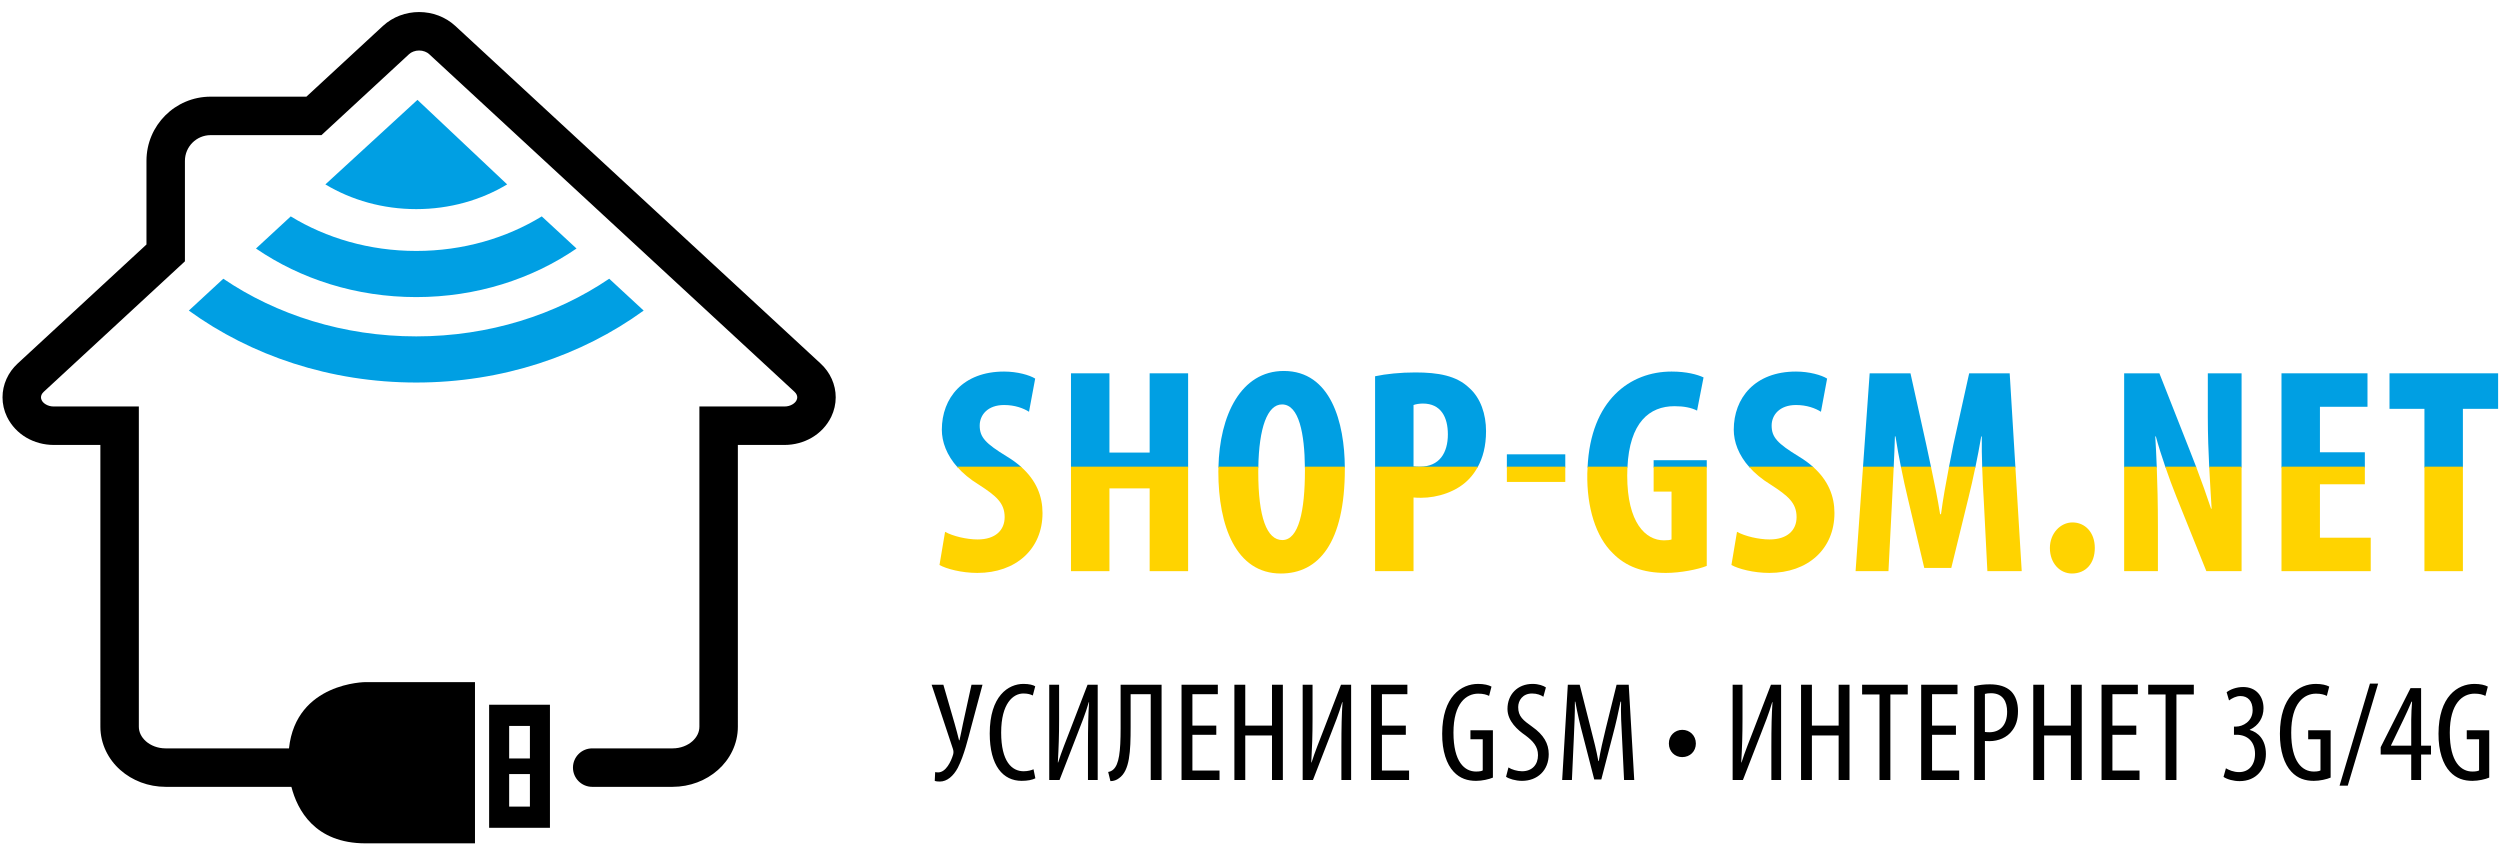 <?xml version="1.0" encoding="utf-8"?>
<!-- Generator: Adobe Illustrator 17.0.0, SVG Export Plug-In . SVG Version: 6.00 Build 0)  -->
<!DOCTYPE svg PUBLIC "-//W3C//DTD SVG 1.1//EN" "http://www.w3.org/Graphics/SVG/1.1/DTD/svg11.dtd">
<svg version="1.1" id="layer" xmlns="http://www.w3.org/2000/svg" xmlns:xlink="http://www.w3.org/1999/xlink" x="0px" y="0px"
	 width="992.13px" height="340.16px" viewBox="0 0 992.13 340.16" enable-background="new 0 0 992.13 340.16" xml:space="preserve">
<path fill="#009FE3" d="M255.442,123.254l-13.677-12.642c-21.084,14.284-47.638,22.884-76.577,22.882
	c-28.93,0.002-55.483-8.598-76.57-22.88L74.94,123.254c24.708,17.917,56.13,28.548,90.248,28.557
	C199.314,151.803,230.735,141.171,255.442,123.254L255.442,123.254z M165.191,117.903c23.844-0.007,45.892-7.142,63.604-19.277
	l-13.794-12.749c-14.032,8.588-31.197,13.714-49.81,13.712c-18.616,0.002-35.777-5.124-49.809-13.71l-13.795,12.749
	C119.299,110.761,141.347,117.896,165.191,117.903L165.191,117.903z M165.191,82.99c13.271-0.004,25.679-3.575,36.071-9.809
	l-35.597-33.55l-36.545,33.553C139.511,79.417,151.918,82.985,165.191,82.99L165.191,82.99z"/>
<g>
	<path fill="#009FE3" d="M764.464,176.574l-6.287-28.424h-16.193l-2.663,37.391h12.19c0.199-4.184,0.382-8.413,0.49-12.342h0.233
		c0.603,3.996,1.388,8.272,2.206,12.342h11.936C765.756,182.631,765.121,179.672,764.464,176.574z"/>
	<path fill="#009FE3" d="M388.795,168.885c0-4.192,3.146-8.154,9.669-8.154c4.31,0,7.688,1.282,9.902,2.68l2.447-13.166
		c-2.214-1.397-7.108-2.794-12.349-2.794c-16.31,0-24.696,10.482-24.696,23.068c0,4.776,1.855,10.078,6.319,15.022h25.429
		c-1.696-1.545-3.674-3.027-6.004-4.425C391.125,175.993,388.795,173.546,388.795,168.885z"/>
	<path fill="#009FE3" d="M509.477,147.218c-17.024,0-25.51,17.593-25.936,38.323h15.825c0.245-15.746,3.585-25.042,9.412-25.042
		c6.792,0,8.957,11.766,9.076,25.042h15.842C533.605,167.707,528.185,147.218,509.477,147.218z"/>
	<path fill="#009FE3" d="M797.548,148.15H781.47l-6.291,28.424c-0.617,3.09-1.199,6.053-1.761,8.968h10.493
		c0.846-4.054,1.672-8.341,2.339-12.342h0.233c-0.055,3.887,0.019,8.146,0.157,12.342h13.183L797.548,148.15z"/>
	<polygon fill="#009FE3" points="920.671,179.486 920.671,161.434 939.544,161.434 939.544,148.15 905.414,148.15 905.414,185.541 
		938.495,185.541 938.495,179.486 	"/>
	<path fill="#009FE3" d="M859.406,185.541h12.241c-0.925-2.451-1.816-4.752-2.577-6.639l-12.116-30.752h-13.979v37.391h12.951
		c-0.186-4.83-0.403-8.986-0.602-12.342h0.233C856.516,176.801,857.912,181.206,859.406,185.541z"/>
	<polygon fill="#009FE3" points="948.278,162.247 962.143,162.247 962.143,185.541 977.404,185.541 977.404,162.247 
		991.383,162.247 991.383,148.15 948.278,148.15 	"/>
	<path fill="#009FE3" d="M703.078,168.885c0-4.192,3.145-8.154,9.665-8.154c4.314,0,7.688,1.282,9.902,2.68l2.447-13.166
		c-2.214-1.397-7.108-2.794-12.349-2.794c-16.307,0-24.698,10.482-24.698,23.068c0,4.776,1.857,10.078,6.321,15.022h25.43
		c-1.695-1.545-3.673-3.027-6.002-4.425C705.406,175.993,703.078,173.546,703.078,168.885z"/>
	<rect x="656.249" y="182.631" fill="#009FE3" width="21.083" height="2.91"/>
	<path fill="#009FE3" d="M889.576,148.15h-13.399v17.361c0,7.052,0.251,13.897,0.561,20.03h12.838V148.15z"/>
	<path fill="#009FE3" d="M673.488,162.946l2.566-13.162c-2.447-1.164-6.757-2.332-12.7-2.332c-16.414,0-32.124,11.269-33.32,38.09
		h15.812c0.823-17.96,8.751-24.344,18.675-24.344C668.247,161.197,671.159,161.778,673.488,162.946z"/>
	<path fill="#009FE3" d="M561.662,147.802c-5.823,0-11.65,0.585-15.958,1.516v36.223h40.626c2.14-3.789,3.409-8.508,3.409-14.442
		c0-6.642-2.099-13.166-6.759-17.239C577.971,149.081,570.747,147.802,561.662,147.802z M563.529,185.193
		c-0.933,0-1.751,0-2.566-0.114v-24.347c0.934-0.351,2.331-0.58,3.728-0.58c7.106,0,9.9,5.359,9.9,12.23
		C574.591,179.719,571.217,185.193,563.529,185.193z"/>
	<rect x="598.004" y="180.299" fill="#009FE3" width="23.183" height="5.242"/>
	<polygon fill="#009FE3" points="425.023,148.15 425.023,185.541 471.505,185.541 471.505,148.15 456.243,148.15 456.243,179.605 
		440.283,179.605 440.283,148.15 	"/>
</g>
<g>
	<path fill="#FFD300" d="M630.049,185.196c-0.044,0.891-0.117,1.751-0.128,2.677c-0.233,13.513,3.376,25.164,10.137,31.688
		c5.122,5.241,11.996,7.807,21.083,7.807c5.709,0,12.817-1.397,16.191-2.794v-39.377h-21.083v9.899h7.104v18.987
		c-0.582,0.237-1.632,0.351-3.029,0.351c-7.22,0-14.561-6.871-14.561-25.744c0-1.214,0.034-2.373,0.091-3.494H630.049z"/>
	<path fill="#FFD300" d="M757.127,197.775l6.519,27.611h10.723l6.871-28.077c0.813-3.247,1.791-7.542,2.741-12.113h-10.498
		c-1.266,6.555-2.379,12.753-3.194,18.87h-0.351c-0.977-6.193-2.247-12.351-3.636-18.87h-11.931
		C755.312,189.907,756.304,194.362,757.127,197.775z"/>
	<path fill="#FFD300" d="M871.516,185.196h-12.231c1.438,4.192,2.975,8.339,4.31,11.648l11.998,29.821h13.983v-41.468h-12.854
		c0.328,6.572,0.726,12.35,0.966,16.656h-0.233C875.898,197.099,873.598,190.697,871.516,185.196z"/>
	<path fill="#FFD300" d="M483.55,185.196c-0.016,0.66-0.05,1.313-0.05,1.979c0,21.548,6.99,40.425,24.81,40.425
		c14.912,0,25.395-12.002,25.395-41.59c0-0.269-0.013-0.544-0.016-0.814h-15.839c0.006,0.505,0.015,1.008,0.015,1.517
		c0,15.956-2.449,27.607-8.969,27.607c-6.174,0-9.554-9.085-9.554-26.912c0-0.756,0.015-1.482,0.028-2.211H483.55z"/>
	<path fill="#FFD300" d="M413.724,203.6c0-6.568-2.367-12.916-8.59-18.404h-25.349c2.218,2.534,5.098,4.981,8.778,7.22
		c6.64,4.314,10.135,7.108,10.135,12.819c0,5.123-3.611,8.849-10.717,8.849c-4.31,0-9.786-1.279-12.931-3.027l-2.212,13.166
		c2.678,1.511,8.736,3.146,15.027,3.146C403.123,227.367,413.724,217.93,413.724,203.6z"/>
	<path fill="#FFD300" d="M545.704,226.664h15.259v-29.237c1.05,0.118,1.983,0.118,3.029,0.118c6.408,0,14.214-2.333,19.104-7.573
		c1.319-1.395,2.458-2.994,3.425-4.777h-40.817V226.664z"/>
	<polygon fill="#FFD300" points="905.414,226.664 940.827,226.664 940.827,213.388 920.671,213.388 920.671,192.186 
		938.495,192.186 938.495,185.196 905.414,185.196 	"/>
	<rect x="598.004" y="185.196" fill="#FFD300" width="23.183" height="6.059"/>
	<polygon fill="#FFD300" points="471.505,226.664 471.505,185.196 425.023,185.196 425.023,226.664 440.283,226.664 
		440.283,193.816 456.243,193.816 456.243,226.664 	"/>
	<path fill="#FFD300" d="M702.841,192.415c6.638,4.314,10.135,7.108,10.135,12.819c0,5.123-3.607,8.849-10.715,8.849
		c-4.313,0-9.783-1.279-12.929-3.027l-2.214,13.166c2.676,1.511,8.734,3.146,15.025,3.146c15.262,0,25.862-9.437,25.862-23.767
		c0-6.568-2.368-12.916-8.591-18.404h-25.35C696.281,187.729,699.162,190.177,702.841,192.415z"/>
	<rect x="962.143" y="185.196" fill="#FFD300" width="15.262" height="41.468"/>
	<path fill="#FFD300" d="M787.299,199.176l1.397,27.488h13.628l-2.522-41.468h-13.173
		C786.788,190.173,787.041,195.079,787.299,199.176z"/>
	<path fill="#FFD300" d="M813.504,217.465c0,6.173,4.081,10.135,8.738,10.135c5.478,0,9.085-3.962,9.085-10.135
		c0-6.291-3.958-10.139-8.852-10.139C817.7,207.325,813.504,211.64,813.504,217.465z"/>
	<path fill="#FFD300" d="M842.974,226.664h13.399v-17.59c0-9.284-0.201-17.249-0.461-23.878h-12.938V226.664z"/>
	<path fill="#FFD300" d="M750.836,199.405c0.193-4.292,0.455-9.225,0.691-14.209h-12.182l-2.954,41.468h13.048L750.836,199.405z"/>
</g>
<path d="M369.72,271.747l8.468,25.523c0.28,0.899,0.225,1.511,0.055,2.186c-0.784,2.692-2.86,7.071-5.944,7.071
	c-0.448,0-0.842-0.057-1.177-0.115l-0.169,3.472c0.562,0.221,1.234,0.278,2.02,0.278c2.86,0,5.382-2.181,7.12-5.433
	c2.58-5.049,4.15-11.892,5.272-16.046l4.542-16.937h-4.375l-3.364,15.368c-0.504,2.357-0.954,4.824-1.401,6.675h-0.17
	c-0.504-2.075-1.064-4.208-1.738-6.561l-4.485-15.482H369.72L369.72,271.747z M410.158,305.293c-0.899,0.392-2.3,0.78-3.928,0.78
	c-4.655,0-8.917-3.811-8.917-15.372c0-11.561,4.767-15.487,8.805-15.487c1.965,0,2.862,0.397,3.758,0.789l0.954-3.64
	c-0.729-0.507-2.412-0.956-4.655-0.956c-6.003,0-13.399,4.759-13.399,19.686c0,12.852,5.321,18.791,12.67,18.791
	c2.355,0,4.263-0.392,5.441-1.009L410.158,305.293L410.158,305.293z M416.39,271.747v37.799h4.087l7.074-18.224
	c1.46-3.823,3.198-7.97,4.547-12.684h0.11c-0.335,5.049-0.447,9.763-0.447,17.839v13.068h3.864v-37.799h-4.032l-6.793,17.664
	c-1.571,4.093-3.591,9.085-4.882,13.178h-0.113c0.337-5.944,0.504-10.768,0.504-17.329v-13.513H416.39L416.39,271.747z
	 M444.717,271.747v17.272c0,9.306-0.619,14.355-2.919,16.381c-0.56,0.502-1.234,0.837-2.018,0.952l0.897,3.64
	c1.346,0,2.469-0.445,3.421-1.173c4.259-2.974,4.594-10.605,4.594-20.417v-12.905h7.974v34.049h4.31v-37.799H444.717
	L444.717,271.747z M482.686,287.956h-9.479v-12.459h10.094v-3.75h-14.406v37.799h15.08v-3.754h-10.768v-14.196h9.479V287.956
	L482.686,287.956z M489.871,271.747v37.799h4.314v-17.668h10.609v17.668h4.311v-37.799h-4.311v16.209h-10.609v-16.209H489.871
	L489.871,271.747z M516.966,271.747v37.799h4.087l7.069-18.224c1.461-3.823,3.201-7.97,4.547-12.684h0.114
	c-0.335,5.049-0.447,9.763-0.447,17.839v13.068h3.86v-37.799h-4.028l-6.793,17.664c-1.573,4.093-3.595,9.085-4.882,13.178h-0.114
	c0.335-5.944,0.507-10.768,0.507-17.329v-13.513H516.966L516.966,271.747z M557.906,287.956h-9.479v-12.459h10.094v-3.75h-14.406
	v37.799h15.08v-3.754h-10.768v-14.196h9.479V287.956L557.906,287.956z M592.459,289.811h-8.915v3.579h4.882v12.349
	c-0.335,0.225-1.179,0.449-2.635,0.449c-4.547,0-8.981-3.762-8.981-15.429c0-11.724,5.106-15.482,9.823-15.482
	c2.02,0,3.309,0.392,4.316,0.891l0.95-3.693c-1.121-0.617-2.965-1.066-5.325-1.066c-6.677,0-14.189,4.988-14.245,19.743
	c-0.057,6.953,1.791,12.174,4.537,15.094c2.527,2.741,5.613,3.64,8.926,3.64c2.355,0,5.1-0.621,6.669-1.291V289.811L592.459,289.811
	z M597.682,308.259c1.064,0.784,3.752,1.626,6.334,1.626c6.062,0,10.601-4.093,10.601-10.601c0-4.207-2.016-7.684-6.561-10.882
	c-3.593-2.582-5.558-4.04-5.558-7.798c0-2.582,1.74-5.388,5.505-5.388c1.961,0,3.53,0.617,4.483,1.295l1.009-3.701
	c-0.894-0.67-2.913-1.401-5.272-1.401c-6.007,0-9.98,4.204-9.98,9.922c0,4.882,4.087,8.416,7.12,10.499
	c2.974,2.239,4.994,4.371,4.994,7.852c0,3.815-2.355,6.393-6.342,6.393c-1.853,0-4.15-0.674-5.384-1.516L597.682,308.259
	L597.682,308.259z M644.513,309.546h4.036l-2.184-37.799h-4.822l-4.263,17.272c-1.234,5.098-2.075,8.693-2.806,13.011h-0.168
	c-0.786-4.318-1.736-8.019-3.029-13.011l-4.371-17.272h-4.714l-2.243,37.799h3.869l0.729-15.985
	c0.225-5.384,0.505-10.662,0.451-15.09h0.168c0.786,4.375,1.849,9.028,3.141,13.856l4.371,16.998h2.806l4.598-17.729
	c1.178-4.432,2.187-8.917,3.029-13.125h0.225c-0.172,4.26,0.11,9.816,0.394,14.808L644.513,309.546L644.513,309.546z
	 M667.568,300.46c3.141,0,5.439-2.3,5.439-5.384c0-3.195-2.41-5.437-5.38-5.437c-2.974,0-5.384,2.3-5.329,5.437
	C662.299,298.218,664.654,300.46,667.568,300.46L667.568,300.46z M687.6,271.747v37.799h4.085l7.075-18.224
	c1.459-3.823,3.199-7.97,4.547-12.684h0.115c-0.339,5.049-0.453,9.763-0.453,17.839v13.068h3.864v-37.799H702.8l-6.789,17.664
	c-1.573,4.093-3.595,9.085-4.886,13.178h-0.11c0.335-5.944,0.502-10.768,0.502-17.329v-13.513H687.6L687.6,271.747z
	 M714.749,271.747v37.799h4.31v-17.668h10.609v17.668h4.314v-37.799h-4.314v16.209h-10.609v-16.209H714.749L714.749,271.747z
	 M745.881,309.546h4.314v-33.934h6.9v-3.865h-18.113v3.865h6.9V309.546L745.881,309.546z M776.22,287.956h-9.481v-12.459h10.098
	v-3.75h-14.412v37.799h15.086v-3.754h-10.772v-14.196h9.481V287.956L776.22,287.956z M783.463,309.546h4.253v-15.478
	c0.621,0.049,1.18,0.049,1.912,0.049c3.37,0,6.904-1.397,8.917-4.199c1.459-1.904,2.3-4.261,2.3-7.741
	c0-3.313-0.952-6.062-2.745-7.855c-1.961-1.904-4.939-2.745-8.415-2.745c-2.472,0-4.485,0.282-6.221,0.727V309.546L783.463,309.546z
	 M787.716,275.386c0.563-0.172,1.405-0.282,2.414-0.282c4.833,0,6.401,3.48,6.401,7.353c0,5.384-2.864,8.137-7.075,8.137
	c-0.727,0-1.234-0.057-1.74-0.115V275.386L787.716,275.386z M806.907,271.747v37.799h4.314v-17.668h10.609v17.668h4.314v-37.799
	h-4.314v16.209h-10.609v-16.209H806.907L806.907,271.747z M847.794,287.956h-9.478v-12.459h10.09v-3.75h-14.404v37.799h15.078
	v-3.754h-10.764v-14.196h9.478V287.956L847.794,287.956z M859.412,309.546h4.31v-33.934h6.9v-3.865h-18.109v3.865h6.9V309.546
	L859.412,309.546z M882.411,308.316c1.459,1.009,4.04,1.675,6.389,1.675c6.622,0,10.429-4.812,10.429-10.76
	c0-5.727-3.134-8.644-6.393-9.538v-0.11c3.538-1.626,5.441-4.877,5.441-8.53c0-4.714-2.913-8.407-8.076-8.407
	c-2.745,0-5.213,1.005-6.557,2.067l0.952,3.256c1.18-0.845,2.749-1.74,4.542-1.74c2.859,0,4.825,1.908,4.825,5.609
	c0,4.547-3.987,6.512-6.565,6.512h-0.841v3.247h1.009c4.371,0,7.349,2.75,7.349,7.578c0,4.485-2.529,7.238-6.336,7.238
	c-2.19,0-4.097-0.841-5.217-1.511L882.411,308.316L882.411,308.316z M924.92,289.811h-8.914v3.579h4.882v12.349
	c-0.335,0.225-1.177,0.449-2.639,0.449c-4.542,0-8.975-3.762-8.975-15.429c0-11.724,5.106-15.482,9.821-15.482
	c2.022,0,3.309,0.392,4.314,0.891l0.952-3.693c-1.119-0.617-2.966-1.066-5.323-1.066c-6.679,0-14.191,4.988-14.248,19.743
	c-0.053,6.953,1.793,12.174,4.538,15.094c2.524,2.741,5.613,3.64,8.922,3.64c2.361,0,5.102-0.621,6.671-1.291V289.811
	L924.92,289.811z M931.713,311.796l12.055-40.499h-3.252l-12.055,40.499H931.713L931.713,311.796z M960.819,309.546v-10.098h3.93
	v-3.526h-3.93v-22.831h-4.199l-11.839,23.444v2.913h12.12v10.098H960.819L960.819,309.546z M948.874,295.922v-0.114l5.053-10.487
	c1.066-2.251,1.851-3.934,3.088-6.85h0.22c-0.167,2.41-0.335,4.657-0.335,7.181v10.27H948.874L948.874,295.922z M987.858,289.811
	h-8.918v3.579h4.886v12.349c-0.339,0.225-1.177,0.449-2.639,0.449c-4.547,0-8.979-3.762-8.979-15.429
	c0-11.724,5.106-15.482,9.821-15.482c2.022,0,3.309,0.392,4.318,0.891l0.952-3.693c-1.119-0.617-2.97-1.066-5.323-1.066
	c-6.683,0-14.195,4.988-14.248,19.743c-0.053,6.953,1.789,12.174,4.534,15.094c2.529,2.741,5.613,3.64,8.926,3.64
	c2.361,0,5.106-0.621,6.671-1.291V289.811L987.858,289.811z"/>
<path d="M331.653,157.681c0.015-5.055-2.207-9.929-5.985-13.401L180.657,10.261c-3.94-3.609-9.041-5.466-14.33-5.483
	c-5.288,0.017-10.383,1.874-14.326,5.483l-30.408,28.1H83.582c-14.063,0.007-25.454,11.4-25.456,25.463v33.203L6.995,144.278
	c-3.786,3.474-6.006,8.357-5.994,13.406c-0.003,2.621,0.593,5.278,1.773,7.723c3.488,7.142,10.81,11.157,18.547,11.173h18.513
	l0.003,111.813c-0.008,6.856,3.179,13.007,7.92,17.187c4.747,4.208,11.115,6.674,17.997,6.681h49.89
	c2.344,9.093,9.205,22.424,29.454,22.424h43.401v-63.989h-43.401c0,0-27.604,0.052-30.411,26.299H65.754
	c-3.211,0.004-5.993-1.167-7.861-2.829c-1.877-1.697-2.783-3.659-2.792-5.773V161.315H21.32c-2.443,0.014-4.289-1.35-4.785-2.518
	c-0.2-0.416-0.266-0.76-0.269-1.113c0.013-0.659,0.237-1.39,1.09-2.194l56.032-51.785V63.823c0.011-5.628,4.57-10.187,10.194-10.196
	h43.99l34.787-32.151c0.824-0.792,2.388-1.45,3.969-1.434c1.586-0.016,3.149,0.644,3.968,1.43L315.3,155.488
	c0.849,0.804,1.077,1.541,1.087,2.194c0,0.349-0.072,0.704-0.268,1.115c-0.491,1.166-2.341,2.532-4.783,2.518h-33.782v127.078
	c-0.009,2.114-0.912,4.076-2.788,5.773c-1.87,1.662-4.651,2.834-7.861,2.829h-31.893c-4.217,0-7.632,3.415-7.632,7.634
	c0,4.215,3.415,7.632,7.632,7.632h31.893c6.886-0.007,13.245-2.473,17.995-6.681c4.742-4.18,7.932-10.331,7.921-17.187V176.58
	h18.514c7.738-0.016,15.06-4.029,18.551-11.186C331.056,162.955,331.655,160.304,331.653,157.681L331.653,157.681z M218.247,279.676
	h-24.136v48.836h24.136V279.676L218.247,279.676z M210.298,301.004h-8.237v-12.91h8.237V301.004L210.298,301.004z M210.298,320.089
	h-8.237v-12.91h8.237V320.089L210.298,320.089z"/>
</svg>
